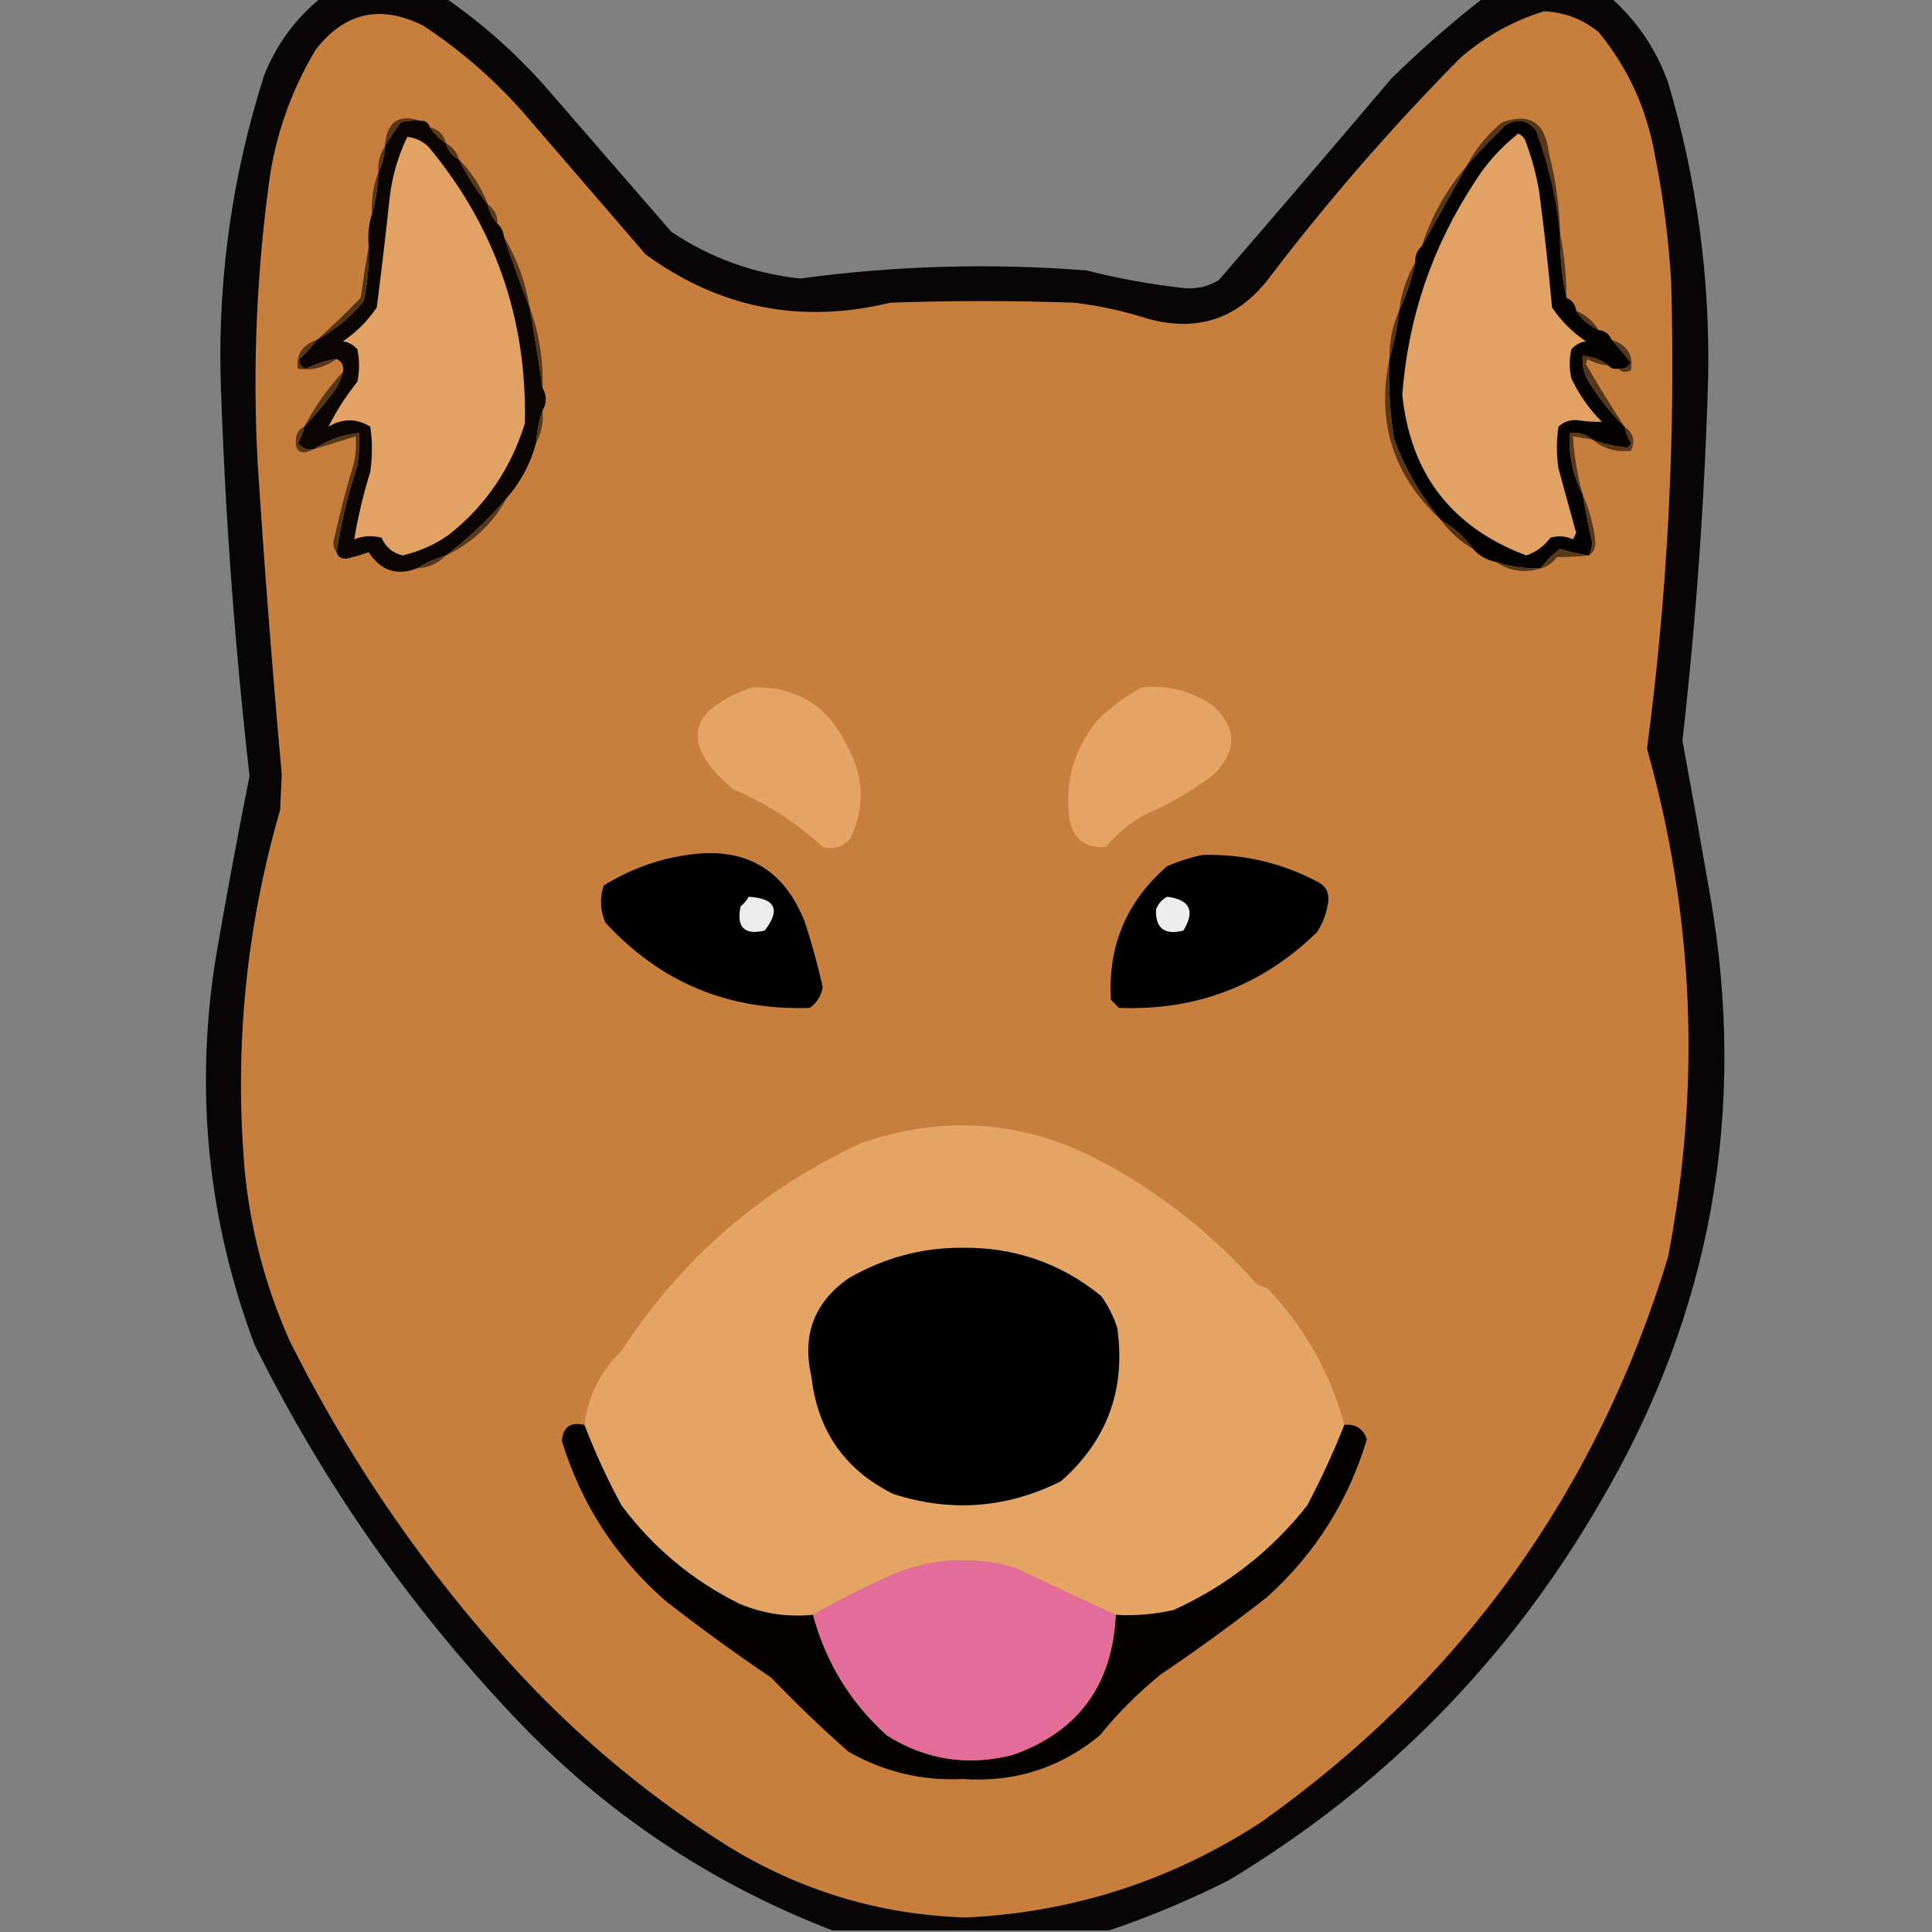 <?xml version="1.0" encoding="UTF-8"?>
<!DOCTYPE svg PUBLIC "-//W3C//DTD SVG 1.1//EN" "http://www.w3.org/Graphics/SVG/1.1/DTD/svg11.dtd">
<svg xmlns="http://www.w3.org/2000/svg" version="1.1" width="600px" height="600px" style="shape-rendering:geometricPrecision; text-rendering:geometricPrecision; image-rendering:optimizeQuality; fill-rule:evenodd; clip-rule:evenodd" xmlns:xlink="http://www.w3.org/1999/xlink">
<rect width="100%" height="100%" fill="#808080" stroke="none"/>
<g><path style="opacity:0.952" fill="#030100" d="M 99.5,-0.5 C 112.5,-0.5 125.5,-0.5 138.5,-0.5C 149.627,7.19 159.794,16.19 169,26.5C 182.167,41.667 195.333,56.833 208.5,72C 220.608,80.093 233.941,84.926 248.5,86.5C 278.082,82.481 307.748,81.647 337.5,84C 347.546,86.554 357.713,88.387 368,89.5C 371.786,89.776 375.286,88.943 378.5,87C 396.452,66.26 414.285,45.426 432,24.5C 441.101,15.557 450.601,7.223 460.5,-0.5C 473.833,-0.5 487.167,-0.5 500.5,-0.5C 508.492,6.668 514.325,15.335 518,25.5C 526.834,55.168 531,85.501 530.5,116.5C 529.44,154.446 526.773,192.28 522.5,230C 525.406,245.797 528.239,261.63 531,277.5C 542.84,344.804 531.506,407.804 497,466.5C 468.597,515.57 430.097,554.736 381.5,584C 369.421,590.073 357.087,595.24 344.5,599.5C 315.833,599.5 287.167,599.5 258.5,599.5C 220.303,584.805 187.137,562.472 159,532.5C 126.665,498.181 99.998,459.848 79,417.5C 64.458,378.616 60.458,338.616 67,297.5C 70.248,278.597 73.748,259.764 77.5,241C 72.817,199.788 69.817,158.455 68.5,117C 67.806,85.05 72.306,53.883 82,23.5C 85.796,13.892 91.629,5.892 99.5,-0.5 Z"/></g>
<g><path style="opacity:1" fill="#c87f3d" d="M 479.5,3.5 C 485.913,3.803 491.58,5.97 496.5,10C 505.683,21.207 511.516,34.04 514,48.5C 516.569,61.384 518.236,74.384 519,87.5C 520.39,136.033 517.89,184.366 511.5,232.5C 526.142,284.643 528.308,337.309 518,390.5C 495.771,463.49 453.605,521.99 391.5,566C 363.658,584.085 333.158,593.919 300,595.5C 273.159,594.664 248.326,587.164 225.5,573C 198.334,555.848 174.167,535.014 153,510.5C 128.034,481.924 107.034,450.591 90,416.5C 82.461,399.612 77.795,381.946 76,363.5C 72.724,325.476 76.391,288.142 87,251.5C 87.167,247.833 87.333,244.167 87.5,240.5C 84.588,208.202 82.088,175.869 80,143.5C 78.407,113.352 79.74,83.352 84,53.5C 86.302,39.925 90.968,27.259 98,15.5C 107.015,3.809 118.182,1.309 131.5,8C 143.184,15.675 153.684,24.842 163,35.5C 175.5,50 188,64.5 200.5,79C 223.431,95.729 248.764,100.729 276.5,94C 295.5,93.333 314.5,93.333 333.5,94C 341.333,94.916 348.999,96.583 356.5,99C 371.887,103.193 384.387,99.026 394,86.5C 412.299,62.452 432.132,39.618 453.5,18C 461.254,11.295 469.92,6.462 479.5,3.5 Z"/></g>
<g><path style="opacity:1" fill="#57371a" d="M 130.5,37.5 C 128.473,37.338 126.473,37.505 124.5,38C 122.686,40.48 121.019,42.98 119.5,45.5C 120.023,37.933 123.69,35.266 130.5,37.5 Z"/></g>
<g><path style="opacity:1" fill="#56371a" d="M 484.5,72.5 C 483.358,61.642 480.858,50.975 477,40.5C 474.321,37.165 471.155,36.665 467.5,39C 463.269,43.062 459.269,47.229 455.5,51.5C 458.173,46.313 461.84,41.813 466.5,38C 475.11,34.898 479.944,38.064 481,47.5C 483.148,55.701 484.314,64.034 484.5,72.5 Z"/></g>
<g><path style="opacity:1" fill="#0b0603" d="M 130.5,37.5 C 132.027,37.427 133.027,38.094 133.5,39.5C 134.833,41.5 136.5,43.167 138.5,44.5C 139.08,46.749 140.413,48.415 142.5,49.5C 145.004,54.515 148.004,59.181 151.5,63.5C 151.992,65.819 152.992,67.819 154.5,69.5C 155.674,70.514 156.34,71.847 156.5,73.5C 158.989,80.973 161.656,88.306 164.5,95.5C 165.964,103.944 167.297,112.277 168.5,120.5C 169.833,122.833 169.833,125.167 168.5,127.5C 167.419,130.627 166.753,133.96 166.5,137.5C 164.79,143.924 161.79,149.591 157.5,154.5C 151.798,161.203 145.464,167.203 138.5,172.5C 135.256,173.463 132.256,174.796 129.5,176.5C 123.254,178.901 118.254,177.234 114.5,171.5C 112.217,172.321 109.884,172.988 107.5,173.5C 105.962,173.547 104.962,172.88 104.5,171.5C 105.94,162.343 108.106,153.343 111,144.5C 111.498,141.183 111.665,137.85 111.5,134.5C 106.351,134.993 101.684,136.659 97.5,139.5C 95.335,139.884 93.668,139.217 92.5,137.5C 93.457,135.925 94.123,134.258 94.5,132.5C 97.469,129.358 100.302,126.025 103,122.5C 104.705,120.423 105.872,118.09 106.5,115.5C 106.843,113.517 106.176,112.183 104.5,111.5C 101.171,111.998 98.005,112.998 95,114.5C 93.396,113.932 92.73,112.932 93,111.5C 95.04,109.63 96.873,107.63 98.5,105.5C 104.073,102.43 108.906,98.43 113,93.5C 114.131,87.888 114.631,82.221 114.5,76.5C 114.187,72.958 114.521,69.625 115.5,66.5C 116.709,62.382 117.376,58.048 117.5,53.5C 118.768,51.095 119.435,48.428 119.5,45.5C 121.019,42.98 122.686,40.48 124.5,38C 126.473,37.505 128.473,37.338 130.5,37.5 Z"/></g>
<g><path style="opacity:1" fill="#050301" d="M 484.5,72.5 C 484.397,79.386 485.064,86.053 486.5,92.5C 488.262,93.262 489.262,94.596 489.5,96.5C 491.193,99.19 493.527,101.19 496.5,102.5C 498.404,102.738 499.738,103.738 500.5,105.5C 502.477,107.814 504.477,110.147 506.5,112.5C 505.68,114.111 504.346,114.778 502.5,114.5C 501.209,114.737 500.209,114.404 499.5,113.5C 497.208,111.733 494.542,110.733 491.5,110.5C 491.259,113.794 492.092,116.794 494,119.5C 497.04,124.269 500.54,128.603 504.5,132.5C 504.877,134.258 505.544,135.925 506.5,137.5C 506.291,138.086 505.957,138.586 505.5,139C 501.759,138.702 498.092,137.869 494.5,136.5C 492.562,134.837 490.228,134.171 487.5,134.5C 487.122,141.305 488.455,147.639 491.5,153.5C 492.338,158.519 493.338,163.519 494.5,168.5C 494.377,169.925 494.043,171.258 493.5,172.5C 490.447,172.089 487.447,171.423 484.5,170.5C 482.146,172.188 480.146,174.188 478.5,176.5C 473.699,176.65 469.033,175.984 464.5,174.5C 461.669,173.921 459.336,172.588 457.5,170.5C 454.769,166.766 451.436,163.766 447.5,161.5C 441.292,154.088 436.459,145.754 433,136.5C 431.63,128.236 431.13,119.903 431.5,111.5C 432.942,106.709 433.942,101.709 434.5,96.5C 436.739,91.784 438.405,86.784 439.5,81.5C 439.402,79.447 440.069,77.78 441.5,76.5C 446.159,68.172 450.825,59.838 455.5,51.5C 459.269,47.229 463.269,43.062 467.5,39C 471.155,36.665 474.321,37.165 477,40.5C 480.858,50.975 483.358,61.642 484.5,72.5 Z"/></g>
<g><path style="opacity:1" fill="#58391a" d="M 133.5,39.5 C 136.167,40.167 137.833,41.833 138.5,44.5C 136.5,43.167 134.833,41.5 133.5,39.5 Z"/></g>
<g><path style="opacity:1" fill="#e1a263" d="M 126.5,42.5 C 128.963,42.781 131.13,43.781 133,45.5C 153.736,70.372 163.736,99.038 163,131.5C 158.689,145.464 150.856,156.964 139.5,166C 135.111,169.11 130.278,171.277 125,172.5C 121.914,171.747 119.748,169.914 118.5,167C 115.571,166.223 112.737,166.39 110,167.5C 111.174,160.466 112.841,153.466 115,146.5C 115.667,141.833 115.667,137.167 115,132.5C 110.733,129.894 106.399,129.894 102,132.5C 104.43,127.682 107.43,123.015 111,118.5C 111.667,115.167 111.667,111.833 111,108.5C 109.829,107.107 108.329,106.273 106.5,106C 110.667,103.167 114.167,99.667 117,95.5C 118.465,84.184 119.798,72.851 121,61.5C 121.767,54.818 123.6,48.484 126.5,42.5 Z"/></g>
<g><path style="opacity:1" fill="#e1a263" d="M 471.5,41.5 C 472.79,42.058 473.623,43.058 474,44.5C 475.802,49.374 477.135,54.374 478,59.5C 479.597,71.47 480.93,83.47 482,95.5C 484.833,99.667 488.333,103.167 492.5,106C 490.671,106.273 489.171,107.107 488,108.5C 487.333,111.5 487.333,114.5 488,117.5C 490.389,122.554 493.555,127.054 497.5,131C 495.04,131.063 492.54,130.896 490,130.5C 487.648,130.305 485.648,130.972 484,132.5C 483.333,136.833 483.333,141.167 484,145.5C 485.833,152.167 487.667,158.833 489.5,165.5C 489.167,166.167 488.833,166.833 488.5,167.5C 486.232,166.456 483.899,166.289 481.5,167C 479.551,169.621 477.051,171.454 474,172.5C 450.803,163.756 437.969,147.089 435.5,122.5C 437.32,98.54 444.82,76.54 458,56.5C 461.654,50.682 466.154,45.682 471.5,41.5 Z"/></g>
<g><path style="opacity:1" fill="#56371a" d="M 138.5,44.5 C 140.587,45.585 141.92,47.251 142.5,49.5C 140.413,48.415 139.08,46.749 138.5,44.5 Z"/></g>
<g><path style="opacity:1" fill="#57381a" d="M 119.5,45.5 C 119.435,48.428 118.768,51.095 117.5,53.5C 117.294,50.505 117.96,47.838 119.5,45.5 Z"/></g>
<g><path style="opacity:1" fill="#58391a" d="M 117.5,53.5 C 117.376,58.048 116.709,62.382 115.5,66.5C 115.28,61.9 115.946,57.567 117.5,53.5 Z"/></g>
<g><path style="opacity:1" fill="#57381a" d="M 142.5,49.5 C 146.494,53.479 149.494,58.145 151.5,63.5C 148.004,59.181 145.004,54.515 142.5,49.5 Z"/></g>
<g><path style="opacity:1" fill="#57381a" d="M 455.5,51.5 C 450.825,59.838 446.159,68.172 441.5,76.5C 444.528,67.166 449.194,58.833 455.5,51.5 Z"/></g>
<g><path style="opacity:1" fill="#58391a" d="M 151.5,63.5 C 153.539,64.911 154.539,66.911 154.5,69.5C 152.992,67.819 151.992,65.819 151.5,63.5 Z"/></g>
<g><path style="opacity:1" fill="#58391a" d="M 484.5,72.5 C 485.813,78.959 486.479,85.626 486.5,92.5C 485.064,86.053 484.397,79.386 484.5,72.5 Z"/></g>
<g><path style="opacity:1" fill="#58381a" d="M 156.5,73.5 C 160.531,80.251 163.197,87.585 164.5,95.5C 161.656,88.306 158.989,80.973 156.5,73.5 Z"/></g>
<g><path style="opacity:1" fill="#58381a" d="M 439.5,81.5 C 438.405,86.784 436.739,91.784 434.5,96.5C 435.194,91.085 436.86,86.085 439.5,81.5 Z"/></g>
<g><path style="opacity:1" fill="#523419" d="M 114.5,76.5 C 114.631,82.221 114.131,87.888 113,93.5C 108.906,98.43 104.073,102.43 98.5,105.5C 103.158,101.342 107.658,97.009 112,92.5C 112.774,87.012 113.607,81.679 114.5,76.5 Z"/></g>
<g><path style="opacity:1" fill="#543619" d="M 489.5,96.5 C 492.447,97.781 494.781,99.781 496.5,102.5C 493.527,101.19 491.193,99.19 489.5,96.5 Z"/></g>
<g><path style="opacity:1" fill="#58381a" d="M 164.5,95.5 C 167.436,103.451 168.769,111.784 168.5,120.5C 167.297,112.277 165.964,103.944 164.5,95.5 Z"/></g>
<g><path style="opacity:1" fill="#58381a" d="M 434.5,96.5 C 433.942,101.709 432.942,106.709 431.5,111.5C 431.421,106.169 432.421,101.169 434.5,96.5 Z"/></g>
<g><path style="opacity:1" fill="#58381a" d="M 98.5,105.5 C 96.873,107.63 95.04,109.63 93,111.5C 92.73,112.932 93.396,113.932 95,114.5C 98.005,112.998 101.171,111.998 104.5,111.5C 100.883,114.152 96.883,115.152 92.5,114.5C 91.901,110.048 93.901,107.048 98.5,105.5 Z"/></g>
<g><path style="opacity:1" fill="#57381a" d="M 500.5,105.5 C 505.357,107.136 507.357,110.302 506.5,115C 504.934,115.765 503.601,115.598 502.5,114.5C 504.346,114.778 505.68,114.111 506.5,112.5C 504.477,110.147 502.477,107.814 500.5,105.5 Z"/></g>
<g><path style="opacity:1" fill="#58381a" d="M 431.5,111.5 C 431.13,119.903 431.63,128.236 433,136.5C 436.459,145.754 441.292,154.088 447.5,161.5C 432.717,147.82 427.384,131.153 431.5,111.5 Z"/></g>
<g><path style="opacity:1" fill="#56371a" d="M 106.5,115.5 C 105.872,118.09 104.705,120.423 103,122.5C 100.302,126.025 97.469,129.358 94.5,132.5C 97.765,126.299 101.765,120.632 106.5,115.5 Z"/></g>
<g><path style="opacity:1" fill="#58391a" d="M 168.5,127.5 C 168.841,131.16 168.175,134.493 166.5,137.5C 166.753,133.96 167.419,130.627 168.5,127.5 Z"/></g>
<g><path style="opacity:1" fill="#56371a" d="M 499.5,113.5 C 497.173,113.335 495.007,112.669 493,111.5C 492.833,112 492.667,112.5 492.5,113C 496.34,119.657 500.34,126.157 504.5,132.5C 500.54,128.603 497.04,124.269 494,119.5C 492.092,116.794 491.259,113.794 491.5,110.5C 494.542,110.733 497.208,111.733 499.5,113.5 Z"/></g>
<g><path style="opacity:1" fill="#58391a" d="M 94.5,132.5 C 94.123,134.258 93.457,135.925 92.5,137.5C 93.668,139.217 95.335,139.884 97.5,139.5C 93.169,141.601 91.336,140.267 92,135.5C 92.377,134.058 93.21,133.058 94.5,132.5 Z"/></g>
<g><path style="opacity:1" fill="#56371a" d="M 104.5,171.5 C 103.853,170.726 103.52,169.726 103.5,168.5C 105.359,160.089 107.526,151.755 110,143.5C 110.497,140.854 110.664,138.187 110.5,135.5C 106.167,136.833 101.833,138.167 97.5,139.5C 101.684,136.659 106.351,134.993 111.5,134.5C 111.665,137.85 111.498,141.183 111,144.5C 108.106,153.343 105.94,162.343 104.5,171.5 Z"/></g>
<g><path style="opacity:1" fill="#58381a" d="M 494.5,136.5 C 492.5,136.167 490.5,135.833 488.5,135.5C 488.863,141.614 489.863,147.614 491.5,153.5C 488.455,147.639 487.122,141.305 487.5,134.5C 490.228,134.171 492.562,134.837 494.5,136.5 Z"/></g>
<g><path style="opacity:1" fill="#57381a" d="M 504.5,132.5 C 507.276,134.439 507.943,136.939 506.5,140C 501.954,140.539 497.954,139.372 494.5,136.5C 498.092,137.869 501.759,138.702 505.5,139C 505.957,138.586 506.291,138.086 506.5,137.5C 505.544,135.925 504.877,134.258 504.5,132.5 Z"/></g>
<g><path style="opacity:1" fill="#58381a" d="M 157.5,154.5 C 153.113,162.554 146.779,168.554 138.5,172.5C 145.464,167.203 151.798,161.203 157.5,154.5 Z"/></g>
<g><path style="opacity:1" fill="#58381a" d="M 491.5,153.5 C 493.589,158.181 494.922,163.181 495.5,168.5C 495.415,170.333 494.748,171.666 493.5,172.5C 494.043,171.258 494.377,169.925 494.5,168.5C 493.338,163.519 492.338,158.519 491.5,153.5 Z"/></g>
<g><path style="opacity:1" fill="#503318" d="M 447.5,161.5 C 451.436,163.766 454.769,166.766 457.5,170.5C 453.564,168.234 450.231,165.234 447.5,161.5 Z"/></g>
<g><path style="opacity:1" fill="#58391a" d="M 493.5,172.5 C 490.358,172.849 487.025,173.016 483.5,173C 482.211,174.802 480.544,175.969 478.5,176.5C 480.146,174.188 482.146,172.188 484.5,170.5C 487.447,171.423 490.447,172.089 493.5,172.5 Z"/></g>
<g><path style="opacity:1" fill="#57381a" d="M 138.5,172.5 C 136.102,174.974 133.102,176.308 129.5,176.5C 132.256,174.796 135.256,173.463 138.5,172.5 Z"/></g>
<g><path style="opacity:1" fill="#58391a" d="M 464.5,174.5 C 469.033,175.984 473.699,176.65 478.5,176.5C 473.552,178.097 468.886,177.431 464.5,174.5 Z"/></g>
<g><path style="opacity:1" fill="#e4a464" d="M 233.5,213.5 C 247.222,213.043 257.055,219.043 263,231.5C 268.416,241.047 268.749,250.714 264,260.5C 261.683,263.097 258.85,263.93 255.5,263C 247.241,255.423 237.908,249.423 227.5,245C 211.238,231.072 213.238,220.572 233.5,213.5 Z"/></g>
<g><path style="opacity:1" fill="#e4a464" d="M 354.5,213.5 C 362.49,212.659 369.823,214.492 376.5,219C 384.132,225.83 384.299,232.997 377,240.5C 370.407,245.55 363.24,249.717 355.5,253C 350.916,255.58 346.916,258.913 343.5,263C 336.819,263.547 332.985,260.381 332,253.5C 330.756,242.23 333.756,232.23 341,223.5C 345.141,219.503 349.641,216.17 354.5,213.5 Z"/></g>
<g><path style="opacity:1" fill="#010000" d="M 213.5,265.5 C 231.372,262.846 243.539,269.846 250,286.5C 252.145,293.079 253.978,299.745 255.5,306.5C 255.06,309.214 253.726,311.38 251.5,313C 226.22,313.91 205.054,305.076 188,286.5C 186.372,282.675 186.205,278.842 187.5,275C 195.593,269.987 204.259,266.82 213.5,265.5 Z"/></g>
<g><path style="opacity:1" fill="#010000" d="M 373.5,265.5 C 386.258,265.19 398.258,268.023 409.5,274C 411.833,275.333 412.833,277.333 412.5,280C 412.048,283.409 410.881,286.576 409,289.5C 391.921,306.117 371.421,313.95 347.5,313C 346.667,312.167 345.833,311.333 345,310.5C 344.036,293.707 349.869,279.874 362.5,269C 366.161,267.407 369.828,266.241 373.5,265.5 Z"/></g>
<g><path style="opacity:1" fill="#ececec" d="M 232.5,278.5 C 240.818,278.987 242.485,282.487 237.5,289C 231.143,290.481 228.643,287.981 230,281.5C 231.045,280.627 231.878,279.627 232.5,278.5 Z"/></g>
<g><path style="opacity:1" fill="#ededed" d="M 362.5,278.5 C 369.57,279.407 371.237,282.907 367.5,289C 361.662,290.48 358.829,288.313 359,282.5C 359.69,280.65 360.856,279.316 362.5,278.5 Z"/></g>
<g><path style="opacity:1" fill="#e4a464" d="M 417.5,442.5 C 414.173,450.943 410.34,459.276 406,467.5C 394.845,481.644 381.011,492.477 364.5,500C 358.593,501.361 352.593,501.861 346.5,501.5C 336.29,496.829 325.956,491.995 315.5,487C 303.379,483.414 291.379,483.748 279.5,488C 270.032,492.067 261.032,496.567 252.5,501.5C 244.497,502.292 236.831,501.125 229.5,498C 214.895,490.726 202.728,480.56 193,467.5C 188.57,459.315 184.737,450.982 181.5,442.5C 182.733,433.367 186.566,425.7 193,419.5C 211.647,390.852 236.481,369.352 267.5,355C 294.183,345.794 319.849,348.127 344.5,362C 361.856,371.676 377.19,384.01 390.5,399C 391.5,399.333 392.5,399.667 393.5,400C 405.118,412.12 413.118,426.286 417.5,442.5 Z"/></g>
<g><path style="opacity:1" fill="#000000" d="M 298.5,387.5 C 314.901,387.244 329.401,392.244 342,402.5C 344.194,405.554 345.861,408.888 347,412.5C 349.649,431.56 343.816,447.394 329.5,460C 312.752,468.399 295.418,469.732 277.5,464C 262.385,456.537 253.885,444.371 252,427.5C 249.012,414.66 252.845,404.493 263.5,397C 274.439,390.667 286.106,387.5 298.5,387.5 Z"/></g>
<g><path style="opacity:1" fill="#040302" d="M 181.5,442.5 C 184.737,450.982 188.57,459.315 193,467.5C 202.728,480.56 214.895,490.726 229.5,498C 236.831,501.125 244.497,502.292 252.5,501.5C 256.466,516.263 264.132,528.763 275.5,539C 287.56,546.548 300.56,548.548 314.5,545C 334.818,537.818 345.485,523.318 346.5,501.5C 352.593,501.861 358.593,501.361 364.5,500C 381.011,492.477 394.845,481.644 406,467.5C 410.34,459.276 414.173,450.943 417.5,442.5C 421.002,442.167 423.336,443.667 424.5,447C 418.726,466.214 408.393,482.547 393.5,496C 382.78,504.387 371.78,512.387 360.5,520C 353.5,525.667 347.167,532 341.5,539C 329.212,549.095 315.045,553.595 299,552.5C 286.317,553.098 274.484,550.264 263.5,544C 255.197,536.698 247.197,529.031 239.5,521C 228.22,513.387 217.22,505.387 206.5,497C 191.127,483.476 180.461,466.976 174.5,447.5C 174.826,443.187 177.159,441.52 181.5,442.5 Z"/></g>
<g><path style="opacity:1" fill="#e46c9b" d="M 346.5,501.5 C 345.485,523.318 334.818,537.818 314.5,545C 300.56,548.548 287.56,546.548 275.5,539C 264.132,528.763 256.466,516.263 252.5,501.5C 261.032,496.567 270.032,492.067 279.5,488C 291.379,483.748 303.379,483.414 315.5,487C 325.956,491.995 336.29,496.829 346.5,501.5 Z"/></g>
</svg>
